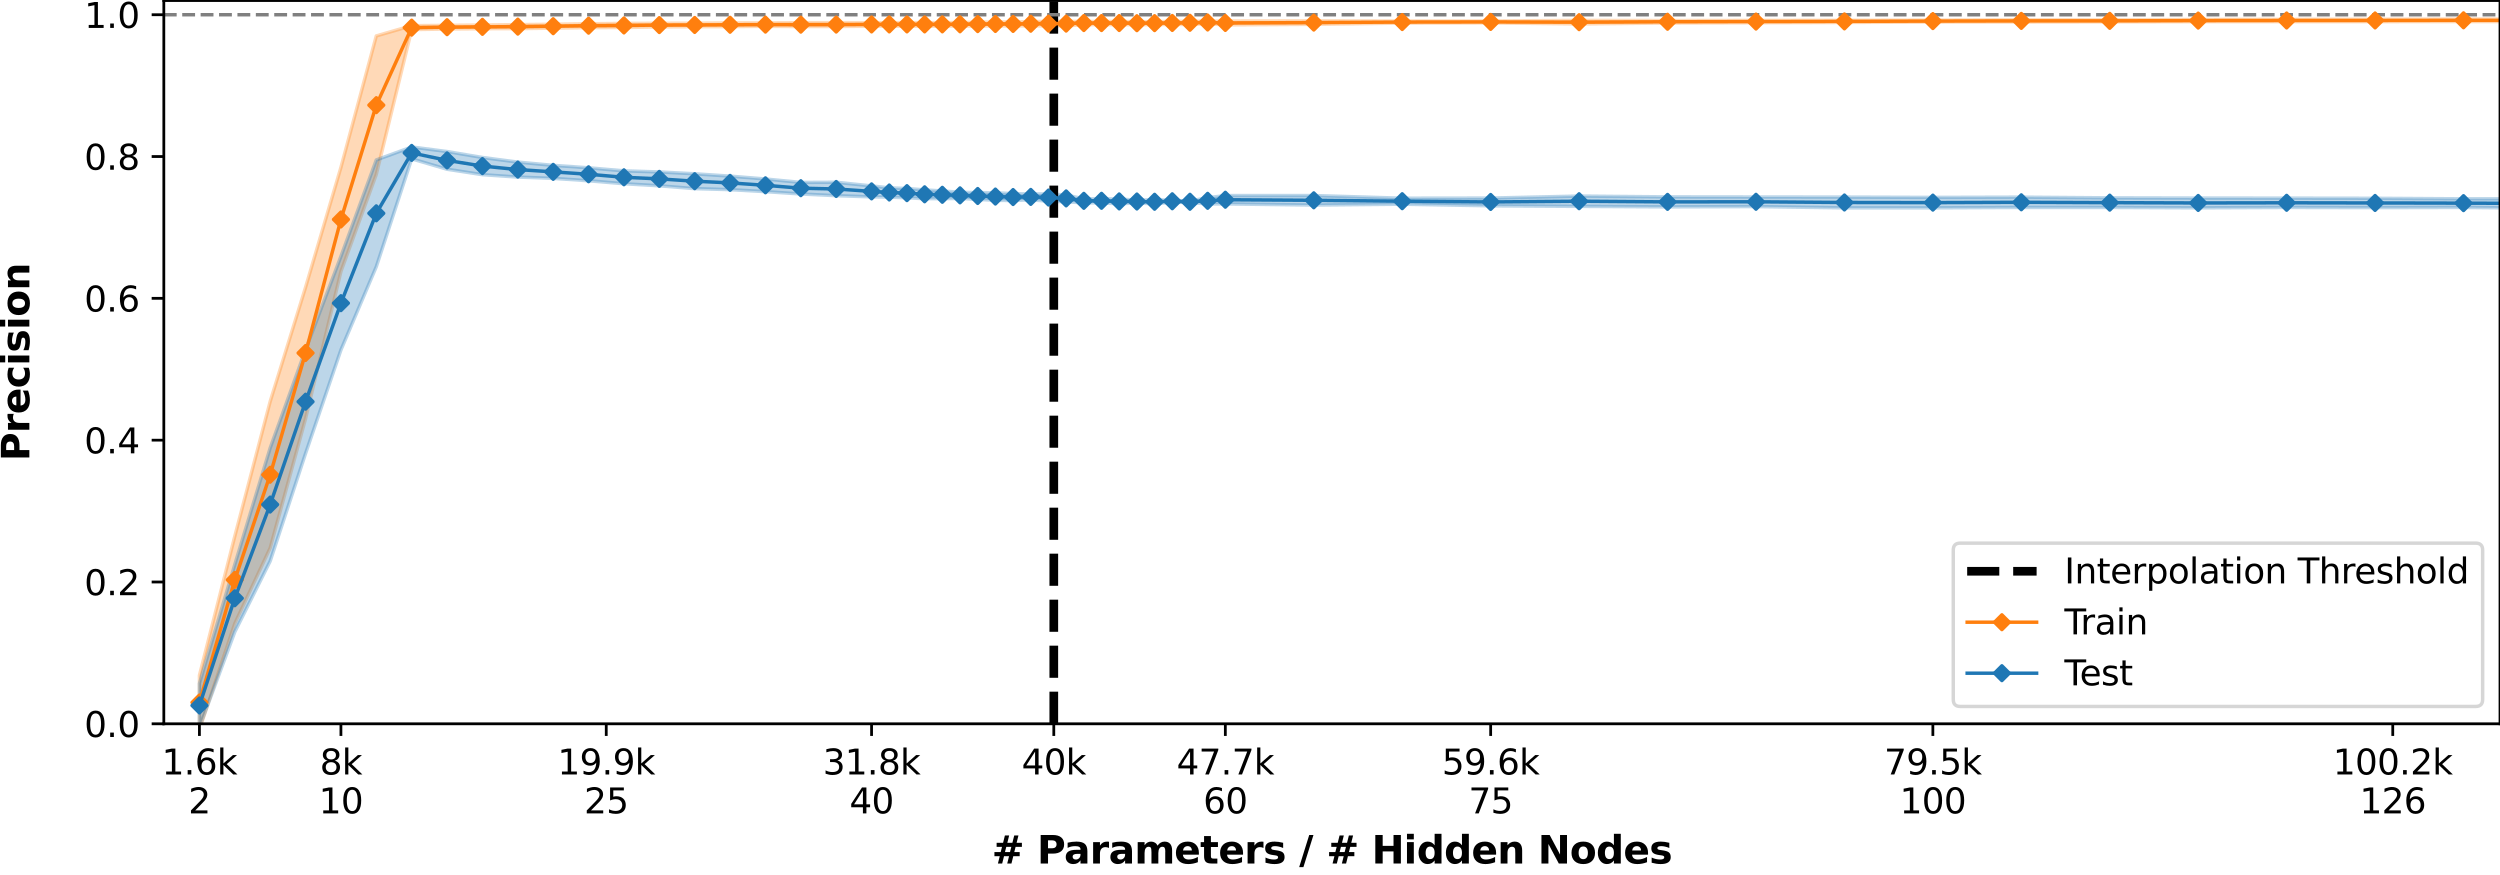 <?xml version="1.0" encoding="utf-8" standalone="no"?>
<!DOCTYPE svg PUBLIC "-//W3C//DTD SVG 1.1//EN"
  "http://www.w3.org/Graphics/SVG/1.1/DTD/svg11.dtd">
<svg xmlns:xlink="http://www.w3.org/1999/xlink" width="720pt" height="252pt" viewBox="0 0 720 252" xmlns="http://www.w3.org/2000/svg" version="1.1">
 <defs>
  <style type="text/css">*{stroke-linejoin: round; stroke-linecap: butt}</style>
 </defs>
 <g id="figure_1">
  <g id="patch_1">
   <path d="M 0 252 
L 720 252 
L 720 0 
L 0 0 
z
" style="fill: #ffffff"/>
  </g>
  <g id="axes_1">
   <g id="patch_2">
    <path d="M 47.18 208.456 
L 720 208.456 
L 720 0.155 
L 47.18 0.155 
z
" style="fill: #ffffff"/>
   </g>
   <g id="PolyCollection_1">
    <path d="M 57.432 194.526 
L 57.432 210.086 
L 67.621 179.573 
L 77.809 157.815 
L 87.998 120.57 
L 98.186 78.199 
L 108.375 50.222 
L 118.563 8.527 
L 128.751 8.356 
L 138.94 8.271 
L 149.128 8.249 
L 159.317 8.107 
L 169.505 7.952 
L 179.694 7.928 
L 189.882 7.747 
L 200.07 7.696 
L 210.259 7.668 
L 220.447 7.58 
L 230.636 7.657 
L 240.824 7.633 
L 251.012 7.558 
L 256.107 7.55 
L 261.201 7.539 
L 266.295 7.554 
L 271.389 7.525 
L 276.483 7.514 
L 281.578 7.499 
L 286.672 7.49 
L 291.766 7.467 
L 296.86 7.454 
L 301.955 7.454 
L 307.049 7.438 
L 312.143 7.101 
L 317.237 7.109 
L 322.331 7.114 
L 327.426 7.116 
L 332.52 7.09 
L 337.614 7.052 
L 342.708 7.04 
L 347.802 6.828 
L 352.897 7.171 
L 378.368 7.01 
L 403.839 6.649 
L 429.31 6.585 
L 454.781 6.902 
L 480.252 6.626 
L 505.723 6.547 
L 531.194 6.471 
L 556.665 6.347 
L 582.136 6.333 
L 607.607 6.293 
L 633.078 6.246 
L 658.549 6.237 
L 684.02 6.233 
L 709.491 6.223 
L 734.962 6.219 
L 760.433 6.213 
L 785.904 6.181 
L 811.375 6.155 
L 811.375 5.43 
L 811.375 5.43 
L 785.904 5.428 
L 760.433 5.424 
L 734.962 5.473 
L 709.491 5.477 
L 684.02 5.546 
L 658.549 5.562 
L 633.078 5.612 
L 607.607 5.717 
L 582.136 5.7 
L 556.665 5.793 
L 531.194 5.852 
L 505.723 5.876 
L 480.252 5.912 
L 454.781 5.87 
L 429.31 6.043 
L 403.839 6.054 
L 378.368 6.001 
L 352.897 6.047 
L 347.802 6.135 
L 342.708 6.082 
L 337.614 6.176 
L 332.52 6.232 
L 327.426 6.242 
L 322.331 6.155 
L 317.237 6.179 
L 312.143 6.178 
L 307.049 6.154 
L 301.955 6.152 
L 296.86 6.214 
L 291.766 6.319 
L 286.672 6.315 
L 281.578 6.39 
L 276.483 6.487 
L 271.389 6.51 
L 266.295 6.501 
L 261.201 6.513 
L 256.107 6.515 
L 251.012 6.525 
L 240.824 6.515 
L 230.636 6.539 
L 220.447 6.594 
L 210.259 6.591 
L 200.07 6.681 
L 189.882 6.696 
L 179.694 6.736 
L 169.505 6.84 
L 159.317 6.985 
L 149.128 7.087 
L 138.94 7.202 
L 128.751 7.299 
L 118.563 7.393 
L 108.375 10.342 
L 98.186 48.213 
L 87.998 82.762 
L 77.809 115.634 
L 67.621 154.437 
L 57.432 194.526 
z
" clip-path="url(#p10f7690352)" style="fill: #ff7f0e; fill-opacity: 0.3; stroke: #ff7f0e; stroke-opacity: 0.3"/>
   </g>
   <g id="PolyCollection_2">
    <path d="M 57.432 196.853 
L 57.432 209.5 
L 67.621 182.005 
L 77.809 161.608 
L 87.998 130.623 
L 98.186 100.789 
L 108.375 76.805 
L 118.563 45.744 
L 128.751 48.744 
L 138.94 50.306 
L 149.128 51 
L 159.317 51.371 
L 169.505 52.058 
L 179.694 52.915 
L 189.882 53.509 
L 200.07 54.325 
L 210.259 54.618 
L 220.447 55.191 
L 230.636 55.862 
L 240.824 56.358 
L 251.012 56.695 
L 256.107 56.777 
L 261.201 56.966 
L 266.295 57.221 
L 271.389 57.208 
L 276.483 57.151 
L 281.578 57.413 
L 286.672 57.695 
L 291.766 57.75 
L 296.86 57.546 
L 301.955 57.943 
L 307.049 58.118 
L 312.143 58.424 
L 317.237 58.421 
L 322.331 58.703 
L 327.426 58.422 
L 332.52 58.734 
L 337.614 58.229 
L 342.708 58.321 
L 347.802 58.732 
L 352.897 58.726 
L 378.368 59.062 
L 403.839 58.808 
L 429.31 59.279 
L 454.781 59.437 
L 480.252 59.58 
L 505.723 59.495 
L 531.194 59.869 
L 556.665 59.864 
L 582.136 59.744 
L 607.607 59.75 
L 633.078 59.858 
L 658.549 59.749 
L 684.02 59.801 
L 709.491 59.743 
L 734.962 60.001 
L 760.433 59.961 
L 785.904 60.082 
L 811.375 59.761 
L 811.375 57.19 
L 811.375 57.19 
L 785.904 57.288 
L 760.433 57.347 
L 734.962 57.222 
L 709.491 57.262 
L 684.02 57.098 
L 658.549 57.061 
L 633.078 57.04 
L 607.607 56.979 
L 582.136 56.774 
L 556.665 56.845 
L 531.194 56.759 
L 505.723 56.732 
L 480.252 56.699 
L 454.781 56.464 
L 429.31 57.043 
L 403.839 57.08 
L 378.368 56.312 
L 352.897 56.322 
L 347.802 56.941 
L 342.708 57.895 
L 337.614 57.7 
L 332.52 57.489 
L 327.426 57.649 
L 322.331 57.311 
L 317.237 57.239 
L 312.143 57.256 
L 307.049 56.162 
L 301.955 55.835 
L 296.86 55.872 
L 291.766 55.749 
L 286.672 55.52 
L 281.578 55.474 
L 276.483 55.369 
L 271.389 54.996 
L 266.295 54.691 
L 261.201 54.279 
L 256.107 54.103 
L 251.012 53.542 
L 240.824 52.492 
L 230.636 52.538 
L 220.447 51.546 
L 210.259 50.723 
L 200.07 50.045 
L 189.882 49.522 
L 179.694 49.203 
L 169.505 48.323 
L 159.317 47.622 
L 149.128 46.681 
L 138.94 45.355 
L 128.751 43.642 
L 118.563 42.33 
L 108.375 46.059 
L 98.186 73.829 
L 87.998 100.752 
L 77.809 129.019 
L 67.621 162.582 
L 57.432 196.853 
z
" clip-path="url(#p10f7690352)" style="fill: #1f77b4; fill-opacity: 0.3; stroke: #1f77b4; stroke-opacity: 0.3"/>
   </g>
   <g id="matplotlib.axis_1">
    <g id="xtick_1">
     <g id="line2d_1">
      <defs>
       <path id="m110c0c1c83" d="M 0 0 
L 0 3.5 
" style="stroke: #000000; stroke-width: 0.8"/>
      </defs>
      <g>
       <use xlink:href="#m110c0c1c83" x="57.432" y="208.456" style="stroke: #000000; stroke-width: 0.8"/>
      </g>
     </g>
     <g id="text_1">
      <!-- 1.6k -->
      <g transform="translate(46.586 223.054)scale(0.1 -0.1)">
       <defs>
        <path id="DejaVuSans-31" d="M 794 531 
L 1825 531 
L 1825 4091 
L 703 3866 
L 703 4441 
L 1819 4666 
L 2450 4666 
L 2450 531 
L 3481 531 
L 3481 0 
L 794 0 
L 794 531 
z
" transform="scale(0.016)"/>
        <path id="DejaVuSans-2e" d="M 684 794 
L 1344 794 
L 1344 0 
L 684 0 
L 684 794 
z
" transform="scale(0.016)"/>
        <path id="DejaVuSans-36" d="M 2113 2584 
Q 1688 2584 1439 2293 
Q 1191 2003 1191 1497 
Q 1191 994 1439 701 
Q 1688 409 2113 409 
Q 2538 409 2786 701 
Q 3034 994 3034 1497 
Q 3034 2003 2786 2293 
Q 2538 2584 2113 2584 
z
M 3366 4563 
L 3366 3988 
Q 3128 4100 2886 4159 
Q 2644 4219 2406 4219 
Q 1781 4219 1451 3797 
Q 1122 3375 1075 2522 
Q 1259 2794 1537 2939 
Q 1816 3084 2150 3084 
Q 2853 3084 3261 2657 
Q 3669 2231 3669 1497 
Q 3669 778 3244 343 
Q 2819 -91 2113 -91 
Q 1303 -91 875 529 
Q 447 1150 447 2328 
Q 447 3434 972 4092 
Q 1497 4750 2381 4750 
Q 2619 4750 2861 4703 
Q 3103 4656 3366 4563 
z
" transform="scale(0.016)"/>
        <path id="DejaVuSans-6b" d="M 581 4863 
L 1159 4863 
L 1159 1991 
L 2875 3500 
L 3609 3500 
L 1753 1863 
L 3688 0 
L 2938 0 
L 1159 1709 
L 1159 0 
L 581 0 
L 581 4863 
z
" transform="scale(0.016)"/>
       </defs>
       <use xlink:href="#DejaVuSans-31"/>
       <use xlink:href="#DejaVuSans-2e" x="63.623"/>
       <use xlink:href="#DejaVuSans-36" x="95.41"/>
       <use xlink:href="#DejaVuSans-6b" x="159.033"/>
      </g>
      <!-- 2 -->
      <g transform="translate(54.251 234.252)scale(0.1 -0.1)">
       <defs>
        <path id="DejaVuSans-32" d="M 1228 531 
L 3431 531 
L 3431 0 
L 469 0 
L 469 531 
Q 828 903 1448 1529 
Q 2069 2156 2228 2338 
Q 2531 2678 2651 2914 
Q 2772 3150 2772 3378 
Q 2772 3750 2511 3984 
Q 2250 4219 1831 4219 
Q 1534 4219 1204 4116 
Q 875 4013 500 3803 
L 500 4441 
Q 881 4594 1212 4672 
Q 1544 4750 1819 4750 
Q 2544 4750 2975 4387 
Q 3406 4025 3406 3419 
Q 3406 3131 3298 2873 
Q 3191 2616 2906 2266 
Q 2828 2175 2409 1742 
Q 1991 1309 1228 531 
z
" transform="scale(0.016)"/>
       </defs>
       <use xlink:href="#DejaVuSans-32"/>
      </g>
     </g>
    </g>
    <g id="xtick_2">
     <g id="line2d_2">
      <g>
       <use xlink:href="#m110c0c1c83" x="98.186" y="208.456" style="stroke: #000000; stroke-width: 0.8"/>
      </g>
     </g>
     <g id="text_2">
      <!-- 8k -->
      <g transform="translate(92.11 223.054)scale(0.1 -0.1)">
       <defs>
        <path id="DejaVuSans-38" d="M 2034 2216 
Q 1584 2216 1326 1975 
Q 1069 1734 1069 1313 
Q 1069 891 1326 650 
Q 1584 409 2034 409 
Q 2484 409 2743 651 
Q 3003 894 3003 1313 
Q 3003 1734 2745 1975 
Q 2488 2216 2034 2216 
z
M 1403 2484 
Q 997 2584 770 2862 
Q 544 3141 544 3541 
Q 544 4100 942 4425 
Q 1341 4750 2034 4750 
Q 2731 4750 3128 4425 
Q 3525 4100 3525 3541 
Q 3525 3141 3298 2862 
Q 3072 2584 2669 2484 
Q 3125 2378 3379 2068 
Q 3634 1759 3634 1313 
Q 3634 634 3220 271 
Q 2806 -91 2034 -91 
Q 1263 -91 848 271 
Q 434 634 434 1313 
Q 434 1759 690 2068 
Q 947 2378 1403 2484 
z
M 1172 3481 
Q 1172 3119 1398 2916 
Q 1625 2713 2034 2713 
Q 2441 2713 2670 2916 
Q 2900 3119 2900 3481 
Q 2900 3844 2670 4047 
Q 2441 4250 2034 4250 
Q 1625 4250 1398 4047 
Q 1172 3844 1172 3481 
z
" transform="scale(0.016)"/>
       </defs>
       <use xlink:href="#DejaVuSans-38"/>
       <use xlink:href="#DejaVuSans-6b" x="63.623"/>
      </g>
      <!-- 10 -->
      <g transform="translate(91.824 234.252)scale(0.1 -0.1)">
       <defs>
        <path id="DejaVuSans-30" d="M 2034 4250 
Q 1547 4250 1301 3770 
Q 1056 3291 1056 2328 
Q 1056 1369 1301 889 
Q 1547 409 2034 409 
Q 2525 409 2770 889 
Q 3016 1369 3016 2328 
Q 3016 3291 2770 3770 
Q 2525 4250 2034 4250 
z
M 2034 4750 
Q 2819 4750 3233 4129 
Q 3647 3509 3647 2328 
Q 3647 1150 3233 529 
Q 2819 -91 2034 -91 
Q 1250 -91 836 529 
Q 422 1150 422 2328 
Q 422 3509 836 4129 
Q 1250 4750 2034 4750 
z
" transform="scale(0.016)"/>
       </defs>
       <use xlink:href="#DejaVuSans-31"/>
       <use xlink:href="#DejaVuSans-30" x="63.623"/>
      </g>
     </g>
    </g>
    <g id="xtick_3">
     <g id="line2d_3">
      <g>
       <use xlink:href="#m110c0c1c83" x="174.599" y="208.456" style="stroke: #000000; stroke-width: 0.8"/>
      </g>
     </g>
     <g id="text_3">
      <!-- 19.9k -->
      <g transform="translate(160.571 223.054)scale(0.1 -0.1)">
       <defs>
        <path id="DejaVuSans-39" d="M 703 97 
L 703 672 
Q 941 559 1184 500 
Q 1428 441 1663 441 
Q 2288 441 2617 861 
Q 2947 1281 2994 2138 
Q 2813 1869 2534 1725 
Q 2256 1581 1919 1581 
Q 1219 1581 811 2004 
Q 403 2428 403 3163 
Q 403 3881 828 4315 
Q 1253 4750 1959 4750 
Q 2769 4750 3195 4129 
Q 3622 3509 3622 2328 
Q 3622 1225 3098 567 
Q 2575 -91 1691 -91 
Q 1453 -91 1209 -44 
Q 966 3 703 97 
z
M 1959 2075 
Q 2384 2075 2632 2365 
Q 2881 2656 2881 3163 
Q 2881 3666 2632 3958 
Q 2384 4250 1959 4250 
Q 1534 4250 1286 3958 
Q 1038 3666 1038 3163 
Q 1038 2656 1286 2365 
Q 1534 2075 1959 2075 
z
" transform="scale(0.016)"/>
       </defs>
       <use xlink:href="#DejaVuSans-31"/>
       <use xlink:href="#DejaVuSans-39" x="63.623"/>
       <use xlink:href="#DejaVuSans-2e" x="127.246"/>
       <use xlink:href="#DejaVuSans-39" x="159.033"/>
       <use xlink:href="#DejaVuSans-6b" x="222.656"/>
      </g>
      <!-- 25 -->
      <g transform="translate(168.237 234.252)scale(0.1 -0.1)">
       <defs>
        <path id="DejaVuSans-35" d="M 691 4666 
L 3169 4666 
L 3169 4134 
L 1269 4134 
L 1269 2991 
Q 1406 3038 1543 3061 
Q 1681 3084 1819 3084 
Q 2600 3084 3056 2656 
Q 3513 2228 3513 1497 
Q 3513 744 3044 326 
Q 2575 -91 1722 -91 
Q 1428 -91 1123 -41 
Q 819 9 494 109 
L 494 744 
Q 775 591 1075 516 
Q 1375 441 1709 441 
Q 2250 441 2565 725 
Q 2881 1009 2881 1497 
Q 2881 1984 2565 2268 
Q 2250 2553 1709 2553 
Q 1456 2553 1204 2497 
Q 953 2441 691 2322 
L 691 4666 
z
" transform="scale(0.016)"/>
       </defs>
       <use xlink:href="#DejaVuSans-32"/>
       <use xlink:href="#DejaVuSans-35" x="63.623"/>
      </g>
     </g>
    </g>
    <g id="xtick_4">
     <g id="line2d_4">
      <g>
       <use xlink:href="#m110c0c1c83" x="251.012" y="208.456" style="stroke: #000000; stroke-width: 0.8"/>
      </g>
     </g>
     <g id="text_4">
      <!-- 31.8k -->
      <g transform="translate(236.984 223.054)scale(0.1 -0.1)">
       <defs>
        <path id="DejaVuSans-33" d="M 2597 2516 
Q 3050 2419 3304 2112 
Q 3559 1806 3559 1356 
Q 3559 666 3084 287 
Q 2609 -91 1734 -91 
Q 1441 -91 1130 -33 
Q 819 25 488 141 
L 488 750 
Q 750 597 1062 519 
Q 1375 441 1716 441 
Q 2309 441 2620 675 
Q 2931 909 2931 1356 
Q 2931 1769 2642 2001 
Q 2353 2234 1838 2234 
L 1294 2234 
L 1294 2753 
L 1863 2753 
Q 2328 2753 2575 2939 
Q 2822 3125 2822 3475 
Q 2822 3834 2567 4026 
Q 2313 4219 1838 4219 
Q 1578 4219 1281 4162 
Q 984 4106 628 3988 
L 628 4550 
Q 988 4650 1302 4700 
Q 1616 4750 1894 4750 
Q 2613 4750 3031 4423 
Q 3450 4097 3450 3541 
Q 3450 3153 3228 2886 
Q 3006 2619 2597 2516 
z
" transform="scale(0.016)"/>
       </defs>
       <use xlink:href="#DejaVuSans-33"/>
       <use xlink:href="#DejaVuSans-31" x="63.623"/>
       <use xlink:href="#DejaVuSans-2e" x="127.246"/>
       <use xlink:href="#DejaVuSans-38" x="159.033"/>
       <use xlink:href="#DejaVuSans-6b" x="222.656"/>
      </g>
      <!-- 40 -->
      <g transform="translate(244.65 234.252)scale(0.1 -0.1)">
       <defs>
        <path id="DejaVuSans-34" d="M 2419 4116 
L 825 1625 
L 2419 1625 
L 2419 4116 
z
M 2253 4666 
L 3047 4666 
L 3047 1625 
L 3713 1625 
L 3713 1100 
L 3047 1100 
L 3047 0 
L 2419 0 
L 2419 1100 
L 313 1100 
L 313 1709 
L 2253 4666 
z
" transform="scale(0.016)"/>
       </defs>
       <use xlink:href="#DejaVuSans-34"/>
       <use xlink:href="#DejaVuSans-30" x="63.623"/>
      </g>
     </g>
    </g>
    <g id="xtick_5">
     <g id="line2d_5">
      <g>
       <use xlink:href="#m110c0c1c83" x="352.897" y="208.456" style="stroke: #000000; stroke-width: 0.8"/>
      </g>
     </g>
     <g id="text_5">
      <!-- 47.7k -->
      <g transform="translate(338.868 223.054)scale(0.1 -0.1)">
       <defs>
        <path id="DejaVuSans-37" d="M 525 4666 
L 3525 4666 
L 3525 4397 
L 1831 0 
L 1172 0 
L 2766 4134 
L 525 4134 
L 525 4666 
z
" transform="scale(0.016)"/>
       </defs>
       <use xlink:href="#DejaVuSans-34"/>
       <use xlink:href="#DejaVuSans-37" x="63.623"/>
       <use xlink:href="#DejaVuSans-2e" x="127.246"/>
       <use xlink:href="#DejaVuSans-37" x="159.033"/>
       <use xlink:href="#DejaVuSans-6b" x="222.656"/>
      </g>
      <!-- 60 -->
      <g transform="translate(346.534 234.252)scale(0.1 -0.1)">
       <use xlink:href="#DejaVuSans-36"/>
       <use xlink:href="#DejaVuSans-30" x="63.623"/>
      </g>
     </g>
    </g>
    <g id="xtick_6">
     <g id="line2d_6">
      <g>
       <use xlink:href="#m110c0c1c83" x="429.31" y="208.456" style="stroke: #000000; stroke-width: 0.8"/>
      </g>
     </g>
     <g id="text_6">
      <!-- 59.6k -->
      <g transform="translate(415.282 223.054)scale(0.1 -0.1)">
       <use xlink:href="#DejaVuSans-35"/>
       <use xlink:href="#DejaVuSans-39" x="63.623"/>
       <use xlink:href="#DejaVuSans-2e" x="127.246"/>
       <use xlink:href="#DejaVuSans-36" x="159.033"/>
       <use xlink:href="#DejaVuSans-6b" x="222.656"/>
      </g>
      <!-- 75 -->
      <g transform="translate(422.947 234.252)scale(0.1 -0.1)">
       <use xlink:href="#DejaVuSans-37"/>
       <use xlink:href="#DejaVuSans-35" x="63.623"/>
      </g>
     </g>
    </g>
    <g id="xtick_7">
     <g id="line2d_7">
      <g>
       <use xlink:href="#m110c0c1c83" x="556.665" y="208.456" style="stroke: #000000; stroke-width: 0.8"/>
      </g>
     </g>
     <g id="text_7">
      <!-- 79.5k -->
      <g transform="translate(542.637 223.054)scale(0.1 -0.1)">
       <use xlink:href="#DejaVuSans-37"/>
       <use xlink:href="#DejaVuSans-39" x="63.623"/>
       <use xlink:href="#DejaVuSans-2e" x="127.246"/>
       <use xlink:href="#DejaVuSans-35" x="159.033"/>
       <use xlink:href="#DejaVuSans-6b" x="222.656"/>
      </g>
      <!-- 100 -->
      <g transform="translate(547.121 234.252)scale(0.1 -0.1)">
       <use xlink:href="#DejaVuSans-31"/>
       <use xlink:href="#DejaVuSans-30" x="63.623"/>
       <use xlink:href="#DejaVuSans-30" x="127.246"/>
      </g>
     </g>
    </g>
    <g id="xtick_8">
     <g id="line2d_8">
      <g>
       <use xlink:href="#m110c0c1c83" x="689.114" y="208.456" style="stroke: #000000; stroke-width: 0.8"/>
      </g>
     </g>
     <g id="text_8">
      <!-- 100.2k -->
      <g transform="translate(671.905 223.054)scale(0.1 -0.1)">
       <use xlink:href="#DejaVuSans-31"/>
       <use xlink:href="#DejaVuSans-30" x="63.623"/>
       <use xlink:href="#DejaVuSans-30" x="127.246"/>
       <use xlink:href="#DejaVuSans-2e" x="190.869"/>
       <use xlink:href="#DejaVuSans-32" x="222.656"/>
       <use xlink:href="#DejaVuSans-6b" x="286.279"/>
      </g>
      <!-- 126 -->
      <g transform="translate(679.571 234.252)scale(0.1 -0.1)">
       <use xlink:href="#DejaVuSans-31"/>
       <use xlink:href="#DejaVuSans-32" x="63.623"/>
       <use xlink:href="#DejaVuSans-36" x="127.246"/>
      </g>
     </g>
    </g>
    <g id="xtick_9">
     <g id="line2d_9">
      <g>
       <use xlink:href="#m110c0c1c83" x="303.492" y="208.456" style="stroke: #000000; stroke-width: 0.8"/>
      </g>
     </g>
     <g id="text_9">
      <!-- 40k -->
      <g transform="translate(294.235 223.054)scale(0.1 -0.1)">
       <use xlink:href="#DejaVuSans-34"/>
       <use xlink:href="#DejaVuSans-30" x="63.623"/>
       <use xlink:href="#DejaVuSans-6b" x="127.246"/>
      </g>
     </g>
    </g>
    <g id="text_10">
     <!-- # Parameters / # Hidden Nodes -->
     <g transform="translate(285.631 248.69)scale(0.11 -0.11)">
      <defs>
       <path id="DejaVuSans-Bold-23" d="M 2847 4594 
L 2547 3391 
L 3372 3391 
L 3675 4594 
L 4366 4594 
L 4063 3391 
L 4928 3391 
L 4928 2725 
L 3897 2725 
L 3681 1869 
L 4569 1869 
L 4569 1197 
L 3519 1197 
L 3219 0 
L 2528 0 
L 2828 1197 
L 2003 1197 
L 1703 0 
L 1006 0 
L 1306 1197 
L 434 1197 
L 434 1869 
L 1459 1869 
L 1678 2725 
L 794 2725 
L 794 3391 
L 1850 3391 
L 2150 4594 
L 2847 4594 
z
M 3200 2725 
L 2375 2725 
L 2156 1869 
L 2981 1869 
L 3200 2725 
z
" transform="scale(0.016)"/>
       <path id="DejaVuSans-Bold-20" transform="scale(0.016)"/>
       <path id="DejaVuSans-Bold-50" d="M 588 4666 
L 2584 4666 
Q 3475 4666 3951 4270 
Q 4428 3875 4428 3144 
Q 4428 2409 3951 2014 
Q 3475 1619 2584 1619 
L 1791 1619 
L 1791 0 
L 588 0 
L 588 4666 
z
M 1791 3794 
L 1791 2491 
L 2456 2491 
Q 2806 2491 2997 2661 
Q 3188 2831 3188 3144 
Q 3188 3456 2997 3625 
Q 2806 3794 2456 3794 
L 1791 3794 
z
" transform="scale(0.016)"/>
       <path id="DejaVuSans-Bold-61" d="M 2106 1575 
Q 1756 1575 1579 1456 
Q 1403 1338 1403 1106 
Q 1403 894 1545 773 
Q 1688 653 1941 653 
Q 2256 653 2472 879 
Q 2688 1106 2688 1447 
L 2688 1575 
L 2106 1575 
z
M 3816 1997 
L 3816 0 
L 2688 0 
L 2688 519 
Q 2463 200 2181 54 
Q 1900 -91 1497 -91 
Q 953 -91 614 226 
Q 275 544 275 1050 
Q 275 1666 698 1953 
Q 1122 2241 2028 2241 
L 2688 2241 
L 2688 2328 
Q 2688 2594 2478 2717 
Q 2269 2841 1825 2841 
Q 1466 2841 1156 2769 
Q 847 2697 581 2553 
L 581 3406 
Q 941 3494 1303 3539 
Q 1666 3584 2028 3584 
Q 2975 3584 3395 3211 
Q 3816 2838 3816 1997 
z
" transform="scale(0.016)"/>
       <path id="DejaVuSans-Bold-72" d="M 3138 2547 
Q 2991 2616 2845 2648 
Q 2700 2681 2553 2681 
Q 2122 2681 1889 2404 
Q 1656 2128 1656 1613 
L 1656 0 
L 538 0 
L 538 3500 
L 1656 3500 
L 1656 2925 
Q 1872 3269 2151 3426 
Q 2431 3584 2822 3584 
Q 2878 3584 2943 3579 
Q 3009 3575 3134 3559 
L 3138 2547 
z
" transform="scale(0.016)"/>
       <path id="DejaVuSans-Bold-6d" d="M 3781 2919 
Q 3994 3244 4286 3414 
Q 4578 3584 4928 3584 
Q 5531 3584 5847 3212 
Q 6163 2841 6163 2131 
L 6163 0 
L 5038 0 
L 5038 1825 
Q 5041 1866 5042 1909 
Q 5044 1953 5044 2034 
Q 5044 2406 4934 2573 
Q 4825 2741 4581 2741 
Q 4263 2741 4089 2478 
Q 3916 2216 3909 1719 
L 3909 0 
L 2784 0 
L 2784 1825 
Q 2784 2406 2684 2573 
Q 2584 2741 2328 2741 
Q 2006 2741 1831 2477 
Q 1656 2213 1656 1722 
L 1656 0 
L 531 0 
L 531 3500 
L 1656 3500 
L 1656 2988 
Q 1863 3284 2130 3434 
Q 2397 3584 2719 3584 
Q 3081 3584 3359 3409 
Q 3638 3234 3781 2919 
z
" transform="scale(0.016)"/>
       <path id="DejaVuSans-Bold-65" d="M 4031 1759 
L 4031 1441 
L 1416 1441 
Q 1456 1047 1700 850 
Q 1944 653 2381 653 
Q 2734 653 3104 758 
Q 3475 863 3866 1075 
L 3866 213 
Q 3469 63 3072 -14 
Q 2675 -91 2278 -91 
Q 1328 -91 801 392 
Q 275 875 275 1747 
Q 275 2603 792 3093 
Q 1309 3584 2216 3584 
Q 3041 3584 3536 3087 
Q 4031 2591 4031 1759 
z
M 2881 2131 
Q 2881 2450 2695 2645 
Q 2509 2841 2209 2841 
Q 1884 2841 1681 2658 
Q 1478 2475 1428 2131 
L 2881 2131 
z
" transform="scale(0.016)"/>
       <path id="DejaVuSans-Bold-74" d="M 1759 4494 
L 1759 3500 
L 2913 3500 
L 2913 2700 
L 1759 2700 
L 1759 1216 
Q 1759 972 1856 886 
Q 1953 800 2241 800 
L 2816 800 
L 2816 0 
L 1856 0 
Q 1194 0 917 276 
Q 641 553 641 1216 
L 641 2700 
L 84 2700 
L 84 3500 
L 641 3500 
L 641 4494 
L 1759 4494 
z
" transform="scale(0.016)"/>
       <path id="DejaVuSans-Bold-73" d="M 3272 3391 
L 3272 2541 
Q 2913 2691 2578 2766 
Q 2244 2841 1947 2841 
Q 1628 2841 1473 2761 
Q 1319 2681 1319 2516 
Q 1319 2381 1436 2309 
Q 1553 2238 1856 2203 
L 2053 2175 
Q 2913 2066 3209 1816 
Q 3506 1566 3506 1031 
Q 3506 472 3093 190 
Q 2681 -91 1863 -91 
Q 1516 -91 1145 -36 
Q 775 19 384 128 
L 384 978 
Q 719 816 1070 734 
Q 1422 653 1784 653 
Q 2113 653 2278 743 
Q 2444 834 2444 1013 
Q 2444 1163 2330 1236 
Q 2216 1309 1875 1350 
L 1678 1375 
Q 931 1469 631 1722 
Q 331 1975 331 2491 
Q 331 3047 712 3315 
Q 1094 3584 1881 3584 
Q 2191 3584 2531 3537 
Q 2872 3491 3272 3391 
z
" transform="scale(0.016)"/>
       <path id="DejaVuSans-Bold-2f" d="M 1644 4666 
L 2338 4666 
L 691 -594 
L 0 -594 
L 1644 4666 
z
" transform="scale(0.016)"/>
       <path id="DejaVuSans-Bold-48" d="M 588 4666 
L 1791 4666 
L 1791 2888 
L 3566 2888 
L 3566 4666 
L 4769 4666 
L 4769 0 
L 3566 0 
L 3566 1978 
L 1791 1978 
L 1791 0 
L 588 0 
L 588 4666 
z
" transform="scale(0.016)"/>
       <path id="DejaVuSans-Bold-69" d="M 538 3500 
L 1656 3500 
L 1656 0 
L 538 0 
L 538 3500 
z
M 538 4863 
L 1656 4863 
L 1656 3950 
L 538 3950 
L 538 4863 
z
" transform="scale(0.016)"/>
       <path id="DejaVuSans-Bold-64" d="M 2919 2988 
L 2919 4863 
L 4044 4863 
L 4044 0 
L 2919 0 
L 2919 506 
Q 2688 197 2409 53 
Q 2131 -91 1766 -91 
Q 1119 -91 703 423 
Q 288 938 288 1747 
Q 288 2556 703 3070 
Q 1119 3584 1766 3584 
Q 2128 3584 2408 3439 
Q 2688 3294 2919 2988 
z
M 2181 722 
Q 2541 722 2730 984 
Q 2919 1247 2919 1747 
Q 2919 2247 2730 2509 
Q 2541 2772 2181 2772 
Q 1825 2772 1636 2509 
Q 1447 2247 1447 1747 
Q 1447 1247 1636 984 
Q 1825 722 2181 722 
z
" transform="scale(0.016)"/>
       <path id="DejaVuSans-Bold-6e" d="M 4056 2131 
L 4056 0 
L 2931 0 
L 2931 347 
L 2931 1631 
Q 2931 2084 2911 2256 
Q 2891 2428 2841 2509 
Q 2775 2619 2662 2680 
Q 2550 2741 2406 2741 
Q 2056 2741 1856 2470 
Q 1656 2200 1656 1722 
L 1656 0 
L 538 0 
L 538 3500 
L 1656 3500 
L 1656 2988 
Q 1909 3294 2193 3439 
Q 2478 3584 2822 3584 
Q 3428 3584 3742 3212 
Q 4056 2841 4056 2131 
z
" transform="scale(0.016)"/>
       <path id="DejaVuSans-Bold-4e" d="M 588 4666 
L 1931 4666 
L 3628 1466 
L 3628 4666 
L 4769 4666 
L 4769 0 
L 3425 0 
L 1728 3200 
L 1728 0 
L 588 0 
L 588 4666 
z
" transform="scale(0.016)"/>
       <path id="DejaVuSans-Bold-6f" d="M 2203 2784 
Q 1831 2784 1636 2517 
Q 1441 2250 1441 1747 
Q 1441 1244 1636 976 
Q 1831 709 2203 709 
Q 2569 709 2762 976 
Q 2956 1244 2956 1747 
Q 2956 2250 2762 2517 
Q 2569 2784 2203 2784 
z
M 2203 3584 
Q 3106 3584 3614 3096 
Q 4122 2609 4122 1747 
Q 4122 884 3614 396 
Q 3106 -91 2203 -91 
Q 1297 -91 786 396 
Q 275 884 275 1747 
Q 275 2609 786 3096 
Q 1297 3584 2203 3584 
z
" transform="scale(0.016)"/>
      </defs>
      <use xlink:href="#DejaVuSans-Bold-23"/>
      <use xlink:href="#DejaVuSans-Bold-20" x="83.789"/>
      <use xlink:href="#DejaVuSans-Bold-50" x="118.604"/>
      <use xlink:href="#DejaVuSans-Bold-61" x="189.27"/>
      <use xlink:href="#DejaVuSans-Bold-72" x="256.75"/>
      <use xlink:href="#DejaVuSans-Bold-61" x="306.066"/>
      <use xlink:href="#DejaVuSans-Bold-6d" x="373.547"/>
      <use xlink:href="#DejaVuSans-Bold-65" x="477.746"/>
      <use xlink:href="#DejaVuSans-Bold-74" x="545.568"/>
      <use xlink:href="#DejaVuSans-Bold-65" x="593.371"/>
      <use xlink:href="#DejaVuSans-Bold-72" x="661.193"/>
      <use xlink:href="#DejaVuSans-Bold-73" x="710.51"/>
      <use xlink:href="#DejaVuSans-Bold-20" x="770.031"/>
      <use xlink:href="#DejaVuSans-Bold-2f" x="804.846"/>
      <use xlink:href="#DejaVuSans-Bold-20" x="841.369"/>
      <use xlink:href="#DejaVuSans-Bold-23" x="876.184"/>
      <use xlink:href="#DejaVuSans-Bold-20" x="959.973"/>
      <use xlink:href="#DejaVuSans-Bold-48" x="994.787"/>
      <use xlink:href="#DejaVuSans-Bold-69" x="1078.479"/>
      <use xlink:href="#DejaVuSans-Bold-64" x="1112.756"/>
      <use xlink:href="#DejaVuSans-Bold-64" x="1184.338"/>
      <use xlink:href="#DejaVuSans-Bold-65" x="1255.92"/>
      <use xlink:href="#DejaVuSans-Bold-6e" x="1323.742"/>
      <use xlink:href="#DejaVuSans-Bold-20" x="1394.934"/>
      <use xlink:href="#DejaVuSans-Bold-4e" x="1429.748"/>
      <use xlink:href="#DejaVuSans-Bold-6f" x="1513.439"/>
      <use xlink:href="#DejaVuSans-Bold-64" x="1582.141"/>
      <use xlink:href="#DejaVuSans-Bold-65" x="1653.723"/>
      <use xlink:href="#DejaVuSans-Bold-73" x="1721.545"/>
     </g>
    </g>
   </g>
   <g id="matplotlib.axis_2">
    <g id="ytick_1">
     <g id="line2d_10">
      <defs>
       <path id="mf810d281fe" d="M 0 0 
L -3.5 0 
" style="stroke: #000000; stroke-width: 0.8"/>
      </defs>
      <g>
       <use xlink:href="#mf810d281fe" x="47.18" y="208.456" style="stroke: #000000; stroke-width: 0.8"/>
      </g>
     </g>
     <g id="text_11">
      <!--    0.0 -->
      <g transform="translate(14.742 212.255)scale(0.1 -0.1)">
       <defs>
        <path id="DejaVuSans-20" transform="scale(0.016)"/>
       </defs>
       <use xlink:href="#DejaVuSans-20"/>
       <use xlink:href="#DejaVuSans-20" x="31.787"/>
       <use xlink:href="#DejaVuSans-20" x="63.574"/>
       <use xlink:href="#DejaVuSans-30" x="95.361"/>
       <use xlink:href="#DejaVuSans-2e" x="158.984"/>
       <use xlink:href="#DejaVuSans-30" x="190.771"/>
      </g>
     </g>
    </g>
    <g id="ytick_2">
     <g id="line2d_11">
      <g>
       <use xlink:href="#mf810d281fe" x="47.18" y="167.613" style="stroke: #000000; stroke-width: 0.8"/>
      </g>
     </g>
     <g id="text_12">
      <!--    0.2 -->
      <g transform="translate(14.742 171.412)scale(0.1 -0.1)">
       <use xlink:href="#DejaVuSans-20"/>
       <use xlink:href="#DejaVuSans-20" x="31.787"/>
       <use xlink:href="#DejaVuSans-20" x="63.574"/>
       <use xlink:href="#DejaVuSans-30" x="95.361"/>
       <use xlink:href="#DejaVuSans-2e" x="158.984"/>
       <use xlink:href="#DejaVuSans-32" x="190.771"/>
      </g>
     </g>
    </g>
    <g id="ytick_3">
     <g id="line2d_12">
      <g>
       <use xlink:href="#mf810d281fe" x="47.18" y="126.769" style="stroke: #000000; stroke-width: 0.8"/>
      </g>
     </g>
     <g id="text_13">
      <!--    0.4 -->
      <g transform="translate(14.742 130.569)scale(0.1 -0.1)">
       <use xlink:href="#DejaVuSans-20"/>
       <use xlink:href="#DejaVuSans-20" x="31.787"/>
       <use xlink:href="#DejaVuSans-20" x="63.574"/>
       <use xlink:href="#DejaVuSans-30" x="95.361"/>
       <use xlink:href="#DejaVuSans-2e" x="158.984"/>
       <use xlink:href="#DejaVuSans-34" x="190.771"/>
      </g>
     </g>
    </g>
    <g id="ytick_4">
     <g id="line2d_13">
      <g>
       <use xlink:href="#mf810d281fe" x="47.18" y="85.926" style="stroke: #000000; stroke-width: 0.8"/>
      </g>
     </g>
     <g id="text_14">
      <!--    0.6 -->
      <g transform="translate(14.742 89.725)scale(0.1 -0.1)">
       <use xlink:href="#DejaVuSans-20"/>
       <use xlink:href="#DejaVuSans-20" x="31.787"/>
       <use xlink:href="#DejaVuSans-20" x="63.574"/>
       <use xlink:href="#DejaVuSans-30" x="95.361"/>
       <use xlink:href="#DejaVuSans-2e" x="158.984"/>
       <use xlink:href="#DejaVuSans-36" x="190.771"/>
      </g>
     </g>
    </g>
    <g id="ytick_5">
     <g id="line2d_14">
      <g>
       <use xlink:href="#mf810d281fe" x="47.18" y="45.083" style="stroke: #000000; stroke-width: 0.8"/>
      </g>
     </g>
     <g id="text_15">
      <!--    0.8 -->
      <g transform="translate(14.742 48.882)scale(0.1 -0.1)">
       <use xlink:href="#DejaVuSans-20"/>
       <use xlink:href="#DejaVuSans-20" x="31.787"/>
       <use xlink:href="#DejaVuSans-20" x="63.574"/>
       <use xlink:href="#DejaVuSans-30" x="95.361"/>
       <use xlink:href="#DejaVuSans-2e" x="158.984"/>
       <use xlink:href="#DejaVuSans-38" x="190.771"/>
      </g>
     </g>
    </g>
    <g id="ytick_6">
     <g id="line2d_15">
      <g>
       <use xlink:href="#mf810d281fe" x="47.18" y="4.24" style="stroke: #000000; stroke-width: 0.8"/>
      </g>
     </g>
     <g id="text_16">
      <!--    1.0 -->
      <g transform="translate(14.742 8.039)scale(0.1 -0.1)">
       <use xlink:href="#DejaVuSans-20"/>
       <use xlink:href="#DejaVuSans-20" x="31.787"/>
       <use xlink:href="#DejaVuSans-20" x="63.574"/>
       <use xlink:href="#DejaVuSans-31" x="95.361"/>
       <use xlink:href="#DejaVuSans-2e" x="158.984"/>
       <use xlink:href="#DejaVuSans-30" x="190.771"/>
      </g>
     </g>
    </g>
    <g id="text_17">
     <!-- Precision -->
     <g transform="translate(8.455 132.778)rotate(-90)scale(0.11 -0.11)">
      <defs>
       <path id="DejaVuSans-Bold-63" d="M 3366 3391 
L 3366 2478 
Q 3138 2634 2908 2709 
Q 2678 2784 2431 2784 
Q 1963 2784 1702 2511 
Q 1441 2238 1441 1747 
Q 1441 1256 1702 982 
Q 1963 709 2431 709 
Q 2694 709 2930 787 
Q 3166 866 3366 1019 
L 3366 103 
Q 3103 6 2833 -42 
Q 2563 -91 2291 -91 
Q 1344 -91 809 395 
Q 275 881 275 1747 
Q 275 2613 809 3098 
Q 1344 3584 2291 3584 
Q 2566 3584 2833 3536 
Q 3100 3488 3366 3391 
z
" transform="scale(0.016)"/>
      </defs>
      <use xlink:href="#DejaVuSans-Bold-50"/>
      <use xlink:href="#DejaVuSans-Bold-72" x="73.291"/>
      <use xlink:href="#DejaVuSans-Bold-65" x="122.607"/>
      <use xlink:href="#DejaVuSans-Bold-63" x="190.43"/>
      <use xlink:href="#DejaVuSans-Bold-69" x="249.707"/>
      <use xlink:href="#DejaVuSans-Bold-73" x="283.984"/>
      <use xlink:href="#DejaVuSans-Bold-69" x="343.506"/>
      <use xlink:href="#DejaVuSans-Bold-6f" x="377.783"/>
      <use xlink:href="#DejaVuSans-Bold-6e" x="446.484"/>
     </g>
    </g>
   </g>
   <g id="line2d_16">
    <path d="M 303.492 208.456 
L 303.492 0.155 
" clip-path="url(#p10f7690352)" style="fill: none; stroke-dasharray: 9.25,4; stroke-dashoffset: 0; stroke: #000000; stroke-width: 2.5"/>
   </g>
   <g id="line2d_17">
    <path d="M 47.18 4.24 
L 720 4.24 
" clip-path="url(#p10f7690352)" style="fill: none; stroke-dasharray: 3.7,1.6; stroke-dashoffset: 0; stroke: #808080"/>
   </g>
   <g id="line2d_18">
    <path d="M 57.432 202.306 
L 67.621 167.005 
L 77.809 136.725 
L 87.998 101.666 
L 98.186 63.206 
L 108.375 30.282 
L 118.563 7.96 
L 128.751 7.828 
L 138.94 7.737 
L 149.128 7.668 
L 159.317 7.546 
L 169.505 7.396 
L 179.694 7.332 
L 189.882 7.222 
L 200.07 7.189 
L 210.259 7.13 
L 220.447 7.087 
L 230.636 7.098 
L 240.824 7.074 
L 251.012 7.041 
L 256.107 7.032 
L 261.201 7.026 
L 266.295 7.027 
L 271.389 7.017 
L 276.483 7 
L 281.578 6.944 
L 286.672 6.902 
L 291.766 6.893 
L 296.86 6.834 
L 301.955 6.803 
L 307.049 6.796 
L 312.143 6.64 
L 317.237 6.644 
L 322.331 6.635 
L 327.426 6.679 
L 332.52 6.661 
L 337.614 6.614 
L 342.708 6.561 
L 347.802 6.481 
L 352.897 6.609 
L 378.368 6.505 
L 403.839 6.352 
L 429.31 6.314 
L 454.781 6.386 
L 480.252 6.269 
L 505.723 6.212 
L 531.194 6.162 
L 556.665 6.07 
L 582.136 6.017 
L 607.607 6.005 
L 633.078 5.929 
L 658.549 5.9 
L 684.02 5.89 
L 709.491 5.85 
L 721 5.848 
" clip-path="url(#p10f7690352)" style="fill: none; stroke: #ff7f0e; stroke-linecap: square"/>
    <defs>
     <path id="md11e95e394" d="M 0 2.121 
L 2.121 0 
L 0 -2.121 
L -2.121 0 
z
" style="stroke: #ff7f0e; stroke-linejoin: miter"/>
    </defs>
    <g clip-path="url(#p10f7690352)">
     <use xlink:href="#md11e95e394" x="57.432" y="202.306" style="fill: #ff7f0e; stroke: #ff7f0e; stroke-linejoin: miter"/>
     <use xlink:href="#md11e95e394" x="67.621" y="167.005" style="fill: #ff7f0e; stroke: #ff7f0e; stroke-linejoin: miter"/>
     <use xlink:href="#md11e95e394" x="77.809" y="136.725" style="fill: #ff7f0e; stroke: #ff7f0e; stroke-linejoin: miter"/>
     <use xlink:href="#md11e95e394" x="87.998" y="101.666" style="fill: #ff7f0e; stroke: #ff7f0e; stroke-linejoin: miter"/>
     <use xlink:href="#md11e95e394" x="98.186" y="63.206" style="fill: #ff7f0e; stroke: #ff7f0e; stroke-linejoin: miter"/>
     <use xlink:href="#md11e95e394" x="108.375" y="30.282" style="fill: #ff7f0e; stroke: #ff7f0e; stroke-linejoin: miter"/>
     <use xlink:href="#md11e95e394" x="118.563" y="7.96" style="fill: #ff7f0e; stroke: #ff7f0e; stroke-linejoin: miter"/>
     <use xlink:href="#md11e95e394" x="128.751" y="7.828" style="fill: #ff7f0e; stroke: #ff7f0e; stroke-linejoin: miter"/>
     <use xlink:href="#md11e95e394" x="138.94" y="7.737" style="fill: #ff7f0e; stroke: #ff7f0e; stroke-linejoin: miter"/>
     <use xlink:href="#md11e95e394" x="149.128" y="7.668" style="fill: #ff7f0e; stroke: #ff7f0e; stroke-linejoin: miter"/>
     <use xlink:href="#md11e95e394" x="159.317" y="7.546" style="fill: #ff7f0e; stroke: #ff7f0e; stroke-linejoin: miter"/>
     <use xlink:href="#md11e95e394" x="169.505" y="7.396" style="fill: #ff7f0e; stroke: #ff7f0e; stroke-linejoin: miter"/>
     <use xlink:href="#md11e95e394" x="179.694" y="7.332" style="fill: #ff7f0e; stroke: #ff7f0e; stroke-linejoin: miter"/>
     <use xlink:href="#md11e95e394" x="189.882" y="7.222" style="fill: #ff7f0e; stroke: #ff7f0e; stroke-linejoin: miter"/>
     <use xlink:href="#md11e95e394" x="200.07" y="7.189" style="fill: #ff7f0e; stroke: #ff7f0e; stroke-linejoin: miter"/>
     <use xlink:href="#md11e95e394" x="210.259" y="7.13" style="fill: #ff7f0e; stroke: #ff7f0e; stroke-linejoin: miter"/>
     <use xlink:href="#md11e95e394" x="220.447" y="7.087" style="fill: #ff7f0e; stroke: #ff7f0e; stroke-linejoin: miter"/>
     <use xlink:href="#md11e95e394" x="230.636" y="7.098" style="fill: #ff7f0e; stroke: #ff7f0e; stroke-linejoin: miter"/>
     <use xlink:href="#md11e95e394" x="240.824" y="7.074" style="fill: #ff7f0e; stroke: #ff7f0e; stroke-linejoin: miter"/>
     <use xlink:href="#md11e95e394" x="251.012" y="7.041" style="fill: #ff7f0e; stroke: #ff7f0e; stroke-linejoin: miter"/>
     <use xlink:href="#md11e95e394" x="256.107" y="7.032" style="fill: #ff7f0e; stroke: #ff7f0e; stroke-linejoin: miter"/>
     <use xlink:href="#md11e95e394" x="261.201" y="7.026" style="fill: #ff7f0e; stroke: #ff7f0e; stroke-linejoin: miter"/>
     <use xlink:href="#md11e95e394" x="266.295" y="7.027" style="fill: #ff7f0e; stroke: #ff7f0e; stroke-linejoin: miter"/>
     <use xlink:href="#md11e95e394" x="271.389" y="7.017" style="fill: #ff7f0e; stroke: #ff7f0e; stroke-linejoin: miter"/>
     <use xlink:href="#md11e95e394" x="276.483" y="7" style="fill: #ff7f0e; stroke: #ff7f0e; stroke-linejoin: miter"/>
     <use xlink:href="#md11e95e394" x="281.578" y="6.944" style="fill: #ff7f0e; stroke: #ff7f0e; stroke-linejoin: miter"/>
     <use xlink:href="#md11e95e394" x="286.672" y="6.902" style="fill: #ff7f0e; stroke: #ff7f0e; stroke-linejoin: miter"/>
     <use xlink:href="#md11e95e394" x="291.766" y="6.893" style="fill: #ff7f0e; stroke: #ff7f0e; stroke-linejoin: miter"/>
     <use xlink:href="#md11e95e394" x="296.86" y="6.834" style="fill: #ff7f0e; stroke: #ff7f0e; stroke-linejoin: miter"/>
     <use xlink:href="#md11e95e394" x="301.955" y="6.803" style="fill: #ff7f0e; stroke: #ff7f0e; stroke-linejoin: miter"/>
     <use xlink:href="#md11e95e394" x="307.049" y="6.796" style="fill: #ff7f0e; stroke: #ff7f0e; stroke-linejoin: miter"/>
     <use xlink:href="#md11e95e394" x="312.143" y="6.64" style="fill: #ff7f0e; stroke: #ff7f0e; stroke-linejoin: miter"/>
     <use xlink:href="#md11e95e394" x="317.237" y="6.644" style="fill: #ff7f0e; stroke: #ff7f0e; stroke-linejoin: miter"/>
     <use xlink:href="#md11e95e394" x="322.331" y="6.635" style="fill: #ff7f0e; stroke: #ff7f0e; stroke-linejoin: miter"/>
     <use xlink:href="#md11e95e394" x="327.426" y="6.679" style="fill: #ff7f0e; stroke: #ff7f0e; stroke-linejoin: miter"/>
     <use xlink:href="#md11e95e394" x="332.52" y="6.661" style="fill: #ff7f0e; stroke: #ff7f0e; stroke-linejoin: miter"/>
     <use xlink:href="#md11e95e394" x="337.614" y="6.614" style="fill: #ff7f0e; stroke: #ff7f0e; stroke-linejoin: miter"/>
     <use xlink:href="#md11e95e394" x="342.708" y="6.561" style="fill: #ff7f0e; stroke: #ff7f0e; stroke-linejoin: miter"/>
     <use xlink:href="#md11e95e394" x="347.802" y="6.481" style="fill: #ff7f0e; stroke: #ff7f0e; stroke-linejoin: miter"/>
     <use xlink:href="#md11e95e394" x="352.897" y="6.609" style="fill: #ff7f0e; stroke: #ff7f0e; stroke-linejoin: miter"/>
     <use xlink:href="#md11e95e394" x="378.368" y="6.505" style="fill: #ff7f0e; stroke: #ff7f0e; stroke-linejoin: miter"/>
     <use xlink:href="#md11e95e394" x="403.839" y="6.352" style="fill: #ff7f0e; stroke: #ff7f0e; stroke-linejoin: miter"/>
     <use xlink:href="#md11e95e394" x="429.31" y="6.314" style="fill: #ff7f0e; stroke: #ff7f0e; stroke-linejoin: miter"/>
     <use xlink:href="#md11e95e394" x="454.781" y="6.386" style="fill: #ff7f0e; stroke: #ff7f0e; stroke-linejoin: miter"/>
     <use xlink:href="#md11e95e394" x="480.252" y="6.269" style="fill: #ff7f0e; stroke: #ff7f0e; stroke-linejoin: miter"/>
     <use xlink:href="#md11e95e394" x="505.723" y="6.212" style="fill: #ff7f0e; stroke: #ff7f0e; stroke-linejoin: miter"/>
     <use xlink:href="#md11e95e394" x="531.194" y="6.162" style="fill: #ff7f0e; stroke: #ff7f0e; stroke-linejoin: miter"/>
     <use xlink:href="#md11e95e394" x="556.665" y="6.07" style="fill: #ff7f0e; stroke: #ff7f0e; stroke-linejoin: miter"/>
     <use xlink:href="#md11e95e394" x="582.136" y="6.017" style="fill: #ff7f0e; stroke: #ff7f0e; stroke-linejoin: miter"/>
     <use xlink:href="#md11e95e394" x="607.607" y="6.005" style="fill: #ff7f0e; stroke: #ff7f0e; stroke-linejoin: miter"/>
     <use xlink:href="#md11e95e394" x="633.078" y="5.929" style="fill: #ff7f0e; stroke: #ff7f0e; stroke-linejoin: miter"/>
     <use xlink:href="#md11e95e394" x="658.549" y="5.9" style="fill: #ff7f0e; stroke: #ff7f0e; stroke-linejoin: miter"/>
     <use xlink:href="#md11e95e394" x="684.02" y="5.89" style="fill: #ff7f0e; stroke: #ff7f0e; stroke-linejoin: miter"/>
     <use xlink:href="#md11e95e394" x="709.491" y="5.85" style="fill: #ff7f0e; stroke: #ff7f0e; stroke-linejoin: miter"/>
     <use xlink:href="#md11e95e394" x="734.962" y="5.846" style="fill: #ff7f0e; stroke: #ff7f0e; stroke-linejoin: miter"/>
     <use xlink:href="#md11e95e394" x="760.433" y="5.818" style="fill: #ff7f0e; stroke: #ff7f0e; stroke-linejoin: miter"/>
     <use xlink:href="#md11e95e394" x="785.904" y="5.805" style="fill: #ff7f0e; stroke: #ff7f0e; stroke-linejoin: miter"/>
     <use xlink:href="#md11e95e394" x="811.375" y="5.792" style="fill: #ff7f0e; stroke: #ff7f0e; stroke-linejoin: miter"/>
    </g>
   </g>
   <g id="line2d_19">
    <path d="M 57.432 203.176 
L 67.621 172.293 
L 77.809 145.314 
L 87.998 115.687 
L 98.186 87.309 
L 108.375 61.432 
L 118.563 44.037 
L 128.751 46.193 
L 138.94 47.83 
L 149.128 48.84 
L 159.317 49.496 
L 169.505 50.191 
L 179.694 51.059 
L 189.882 51.516 
L 200.07 52.185 
L 210.259 52.67 
L 220.447 53.369 
L 230.636 54.2 
L 240.824 54.425 
L 251.012 55.118 
L 256.107 55.44 
L 261.201 55.623 
L 266.295 55.956 
L 271.389 56.102 
L 276.483 56.26 
L 281.578 56.443 
L 286.672 56.608 
L 291.766 56.749 
L 296.86 56.709 
L 301.955 56.889 
L 307.049 57.14 
L 312.143 57.84 
L 317.237 57.83 
L 322.331 58.007 
L 327.426 58.036 
L 332.52 58.111 
L 337.614 57.965 
L 342.708 58.108 
L 347.802 57.837 
L 352.897 57.524 
L 378.368 57.687 
L 403.839 57.944 
L 429.31 58.161 
L 454.781 57.95 
L 480.252 58.14 
L 505.723 58.114 
L 531.194 58.314 
L 556.665 58.354 
L 582.136 58.259 
L 607.607 58.364 
L 633.078 58.449 
L 658.549 58.405 
L 684.02 58.449 
L 709.491 58.503 
L 721 58.552 
" clip-path="url(#p10f7690352)" style="fill: none; stroke: #1f77b4; stroke-linecap: square"/>
    <defs>
     <path id="m6b47dfefb3" d="M 0 2.121 
L 2.121 0 
L 0 -2.121 
L -2.121 0 
z
" style="stroke: #1f77b4; stroke-linejoin: miter"/>
    </defs>
    <g clip-path="url(#p10f7690352)">
     <use xlink:href="#m6b47dfefb3" x="57.432" y="203.176" style="fill: #1f77b4; stroke: #1f77b4; stroke-linejoin: miter"/>
     <use xlink:href="#m6b47dfefb3" x="67.621" y="172.293" style="fill: #1f77b4; stroke: #1f77b4; stroke-linejoin: miter"/>
     <use xlink:href="#m6b47dfefb3" x="77.809" y="145.314" style="fill: #1f77b4; stroke: #1f77b4; stroke-linejoin: miter"/>
     <use xlink:href="#m6b47dfefb3" x="87.998" y="115.687" style="fill: #1f77b4; stroke: #1f77b4; stroke-linejoin: miter"/>
     <use xlink:href="#m6b47dfefb3" x="98.186" y="87.309" style="fill: #1f77b4; stroke: #1f77b4; stroke-linejoin: miter"/>
     <use xlink:href="#m6b47dfefb3" x="108.375" y="61.432" style="fill: #1f77b4; stroke: #1f77b4; stroke-linejoin: miter"/>
     <use xlink:href="#m6b47dfefb3" x="118.563" y="44.037" style="fill: #1f77b4; stroke: #1f77b4; stroke-linejoin: miter"/>
     <use xlink:href="#m6b47dfefb3" x="128.751" y="46.193" style="fill: #1f77b4; stroke: #1f77b4; stroke-linejoin: miter"/>
     <use xlink:href="#m6b47dfefb3" x="138.94" y="47.83" style="fill: #1f77b4; stroke: #1f77b4; stroke-linejoin: miter"/>
     <use xlink:href="#m6b47dfefb3" x="149.128" y="48.84" style="fill: #1f77b4; stroke: #1f77b4; stroke-linejoin: miter"/>
     <use xlink:href="#m6b47dfefb3" x="159.317" y="49.496" style="fill: #1f77b4; stroke: #1f77b4; stroke-linejoin: miter"/>
     <use xlink:href="#m6b47dfefb3" x="169.505" y="50.191" style="fill: #1f77b4; stroke: #1f77b4; stroke-linejoin: miter"/>
     <use xlink:href="#m6b47dfefb3" x="179.694" y="51.059" style="fill: #1f77b4; stroke: #1f77b4; stroke-linejoin: miter"/>
     <use xlink:href="#m6b47dfefb3" x="189.882" y="51.516" style="fill: #1f77b4; stroke: #1f77b4; stroke-linejoin: miter"/>
     <use xlink:href="#m6b47dfefb3" x="200.07" y="52.185" style="fill: #1f77b4; stroke: #1f77b4; stroke-linejoin: miter"/>
     <use xlink:href="#m6b47dfefb3" x="210.259" y="52.67" style="fill: #1f77b4; stroke: #1f77b4; stroke-linejoin: miter"/>
     <use xlink:href="#m6b47dfefb3" x="220.447" y="53.369" style="fill: #1f77b4; stroke: #1f77b4; stroke-linejoin: miter"/>
     <use xlink:href="#m6b47dfefb3" x="230.636" y="54.2" style="fill: #1f77b4; stroke: #1f77b4; stroke-linejoin: miter"/>
     <use xlink:href="#m6b47dfefb3" x="240.824" y="54.425" style="fill: #1f77b4; stroke: #1f77b4; stroke-linejoin: miter"/>
     <use xlink:href="#m6b47dfefb3" x="251.012" y="55.118" style="fill: #1f77b4; stroke: #1f77b4; stroke-linejoin: miter"/>
     <use xlink:href="#m6b47dfefb3" x="256.107" y="55.44" style="fill: #1f77b4; stroke: #1f77b4; stroke-linejoin: miter"/>
     <use xlink:href="#m6b47dfefb3" x="261.201" y="55.623" style="fill: #1f77b4; stroke: #1f77b4; stroke-linejoin: miter"/>
     <use xlink:href="#m6b47dfefb3" x="266.295" y="55.956" style="fill: #1f77b4; stroke: #1f77b4; stroke-linejoin: miter"/>
     <use xlink:href="#m6b47dfefb3" x="271.389" y="56.102" style="fill: #1f77b4; stroke: #1f77b4; stroke-linejoin: miter"/>
     <use xlink:href="#m6b47dfefb3" x="276.483" y="56.26" style="fill: #1f77b4; stroke: #1f77b4; stroke-linejoin: miter"/>
     <use xlink:href="#m6b47dfefb3" x="281.578" y="56.443" style="fill: #1f77b4; stroke: #1f77b4; stroke-linejoin: miter"/>
     <use xlink:href="#m6b47dfefb3" x="286.672" y="56.608" style="fill: #1f77b4; stroke: #1f77b4; stroke-linejoin: miter"/>
     <use xlink:href="#m6b47dfefb3" x="291.766" y="56.749" style="fill: #1f77b4; stroke: #1f77b4; stroke-linejoin: miter"/>
     <use xlink:href="#m6b47dfefb3" x="296.86" y="56.709" style="fill: #1f77b4; stroke: #1f77b4; stroke-linejoin: miter"/>
     <use xlink:href="#m6b47dfefb3" x="301.955" y="56.889" style="fill: #1f77b4; stroke: #1f77b4; stroke-linejoin: miter"/>
     <use xlink:href="#m6b47dfefb3" x="307.049" y="57.14" style="fill: #1f77b4; stroke: #1f77b4; stroke-linejoin: miter"/>
     <use xlink:href="#m6b47dfefb3" x="312.143" y="57.84" style="fill: #1f77b4; stroke: #1f77b4; stroke-linejoin: miter"/>
     <use xlink:href="#m6b47dfefb3" x="317.237" y="57.83" style="fill: #1f77b4; stroke: #1f77b4; stroke-linejoin: miter"/>
     <use xlink:href="#m6b47dfefb3" x="322.331" y="58.007" style="fill: #1f77b4; stroke: #1f77b4; stroke-linejoin: miter"/>
     <use xlink:href="#m6b47dfefb3" x="327.426" y="58.036" style="fill: #1f77b4; stroke: #1f77b4; stroke-linejoin: miter"/>
     <use xlink:href="#m6b47dfefb3" x="332.52" y="58.111" style="fill: #1f77b4; stroke: #1f77b4; stroke-linejoin: miter"/>
     <use xlink:href="#m6b47dfefb3" x="337.614" y="57.965" style="fill: #1f77b4; stroke: #1f77b4; stroke-linejoin: miter"/>
     <use xlink:href="#m6b47dfefb3" x="342.708" y="58.108" style="fill: #1f77b4; stroke: #1f77b4; stroke-linejoin: miter"/>
     <use xlink:href="#m6b47dfefb3" x="347.802" y="57.837" style="fill: #1f77b4; stroke: #1f77b4; stroke-linejoin: miter"/>
     <use xlink:href="#m6b47dfefb3" x="352.897" y="57.524" style="fill: #1f77b4; stroke: #1f77b4; stroke-linejoin: miter"/>
     <use xlink:href="#m6b47dfefb3" x="378.368" y="57.687" style="fill: #1f77b4; stroke: #1f77b4; stroke-linejoin: miter"/>
     <use xlink:href="#m6b47dfefb3" x="403.839" y="57.944" style="fill: #1f77b4; stroke: #1f77b4; stroke-linejoin: miter"/>
     <use xlink:href="#m6b47dfefb3" x="429.31" y="58.161" style="fill: #1f77b4; stroke: #1f77b4; stroke-linejoin: miter"/>
     <use xlink:href="#m6b47dfefb3" x="454.781" y="57.95" style="fill: #1f77b4; stroke: #1f77b4; stroke-linejoin: miter"/>
     <use xlink:href="#m6b47dfefb3" x="480.252" y="58.14" style="fill: #1f77b4; stroke: #1f77b4; stroke-linejoin: miter"/>
     <use xlink:href="#m6b47dfefb3" x="505.723" y="58.114" style="fill: #1f77b4; stroke: #1f77b4; stroke-linejoin: miter"/>
     <use xlink:href="#m6b47dfefb3" x="531.194" y="58.314" style="fill: #1f77b4; stroke: #1f77b4; stroke-linejoin: miter"/>
     <use xlink:href="#m6b47dfefb3" x="556.665" y="58.354" style="fill: #1f77b4; stroke: #1f77b4; stroke-linejoin: miter"/>
     <use xlink:href="#m6b47dfefb3" x="582.136" y="58.259" style="fill: #1f77b4; stroke: #1f77b4; stroke-linejoin: miter"/>
     <use xlink:href="#m6b47dfefb3" x="607.607" y="58.364" style="fill: #1f77b4; stroke: #1f77b4; stroke-linejoin: miter"/>
     <use xlink:href="#m6b47dfefb3" x="633.078" y="58.449" style="fill: #1f77b4; stroke: #1f77b4; stroke-linejoin: miter"/>
     <use xlink:href="#m6b47dfefb3" x="658.549" y="58.405" style="fill: #1f77b4; stroke: #1f77b4; stroke-linejoin: miter"/>
     <use xlink:href="#m6b47dfefb3" x="684.02" y="58.449" style="fill: #1f77b4; stroke: #1f77b4; stroke-linejoin: miter"/>
     <use xlink:href="#m6b47dfefb3" x="709.491" y="58.503" style="fill: #1f77b4; stroke: #1f77b4; stroke-linejoin: miter"/>
     <use xlink:href="#m6b47dfefb3" x="734.962" y="58.612" style="fill: #1f77b4; stroke: #1f77b4; stroke-linejoin: miter"/>
     <use xlink:href="#m6b47dfefb3" x="760.433" y="58.654" style="fill: #1f77b4; stroke: #1f77b4; stroke-linejoin: miter"/>
     <use xlink:href="#m6b47dfefb3" x="785.904" y="58.685" style="fill: #1f77b4; stroke: #1f77b4; stroke-linejoin: miter"/>
     <use xlink:href="#m6b47dfefb3" x="811.375" y="58.475" style="fill: #1f77b4; stroke: #1f77b4; stroke-linejoin: miter"/>
    </g>
   </g>
   <g id="patch_3">
    <path d="M 47.18 208.456 
L 47.18 0.155 
" style="fill: none; stroke: #000000; stroke-width: 0.8; stroke-linejoin: miter; stroke-linecap: square"/>
   </g>
   <g id="patch_4">
    <path d="M 720 208.456 
L 720 0.155 
" style="fill: none; stroke: #000000; stroke-width: 0.8; stroke-linejoin: miter; stroke-linecap: square"/>
   </g>
   <g id="patch_5">
    <path d="M 47.18 208.456 
L 720 208.456 
" style="fill: none; stroke: #000000; stroke-width: 0.8; stroke-linejoin: miter; stroke-linecap: square"/>
   </g>
   <g id="patch_6">
    <path d="M 47.18 0.155 
L 720 0.155 
" style="fill: none; stroke: #000000; stroke-width: 0.8; stroke-linejoin: miter; stroke-linecap: square"/>
   </g>
   <g id="legend_1">
    <g id="patch_7">
     <path d="M 564.545 203.456 
L 713 203.456 
Q 715 203.456 715 201.456 
L 715 158.422 
Q 715 156.422 713 156.422 
L 564.545 156.422 
Q 562.545 156.422 562.545 158.422 
L 562.545 201.456 
Q 562.545 203.456 564.545 203.456 
z
" style="fill: #ffffff; opacity: 0.8; stroke: #cccccc; stroke-linejoin: miter"/>
    </g>
    <g id="line2d_20">
     <path d="M 566.545 164.52 
L 576.545 164.52 
L 586.545 164.52 
" style="fill: none; stroke-dasharray: 9.25,4; stroke-dashoffset: 0; stroke: #000000; stroke-width: 2.5"/>
    </g>
    <g id="text_18">
     <!-- Interpolation Threshold -->
     <g transform="translate(594.545 168.02)scale(0.1 -0.1)">
      <defs>
       <path id="DejaVuSans-49" d="M 628 4666 
L 1259 4666 
L 1259 0 
L 628 0 
L 628 4666 
z
" transform="scale(0.016)"/>
       <path id="DejaVuSans-6e" d="M 3513 2113 
L 3513 0 
L 2938 0 
L 2938 2094 
Q 2938 2591 2744 2837 
Q 2550 3084 2163 3084 
Q 1697 3084 1428 2787 
Q 1159 2491 1159 1978 
L 1159 0 
L 581 0 
L 581 3500 
L 1159 3500 
L 1159 2956 
Q 1366 3272 1645 3428 
Q 1925 3584 2291 3584 
Q 2894 3584 3203 3211 
Q 3513 2838 3513 2113 
z
" transform="scale(0.016)"/>
       <path id="DejaVuSans-74" d="M 1172 4494 
L 1172 3500 
L 2356 3500 
L 2356 3053 
L 1172 3053 
L 1172 1153 
Q 1172 725 1289 603 
Q 1406 481 1766 481 
L 2356 481 
L 2356 0 
L 1766 0 
Q 1100 0 847 248 
Q 594 497 594 1153 
L 594 3053 
L 172 3053 
L 172 3500 
L 594 3500 
L 594 4494 
L 1172 4494 
z
" transform="scale(0.016)"/>
       <path id="DejaVuSans-65" d="M 3597 1894 
L 3597 1613 
L 953 1613 
Q 991 1019 1311 708 
Q 1631 397 2203 397 
Q 2534 397 2845 478 
Q 3156 559 3463 722 
L 3463 178 
Q 3153 47 2828 -22 
Q 2503 -91 2169 -91 
Q 1331 -91 842 396 
Q 353 884 353 1716 
Q 353 2575 817 3079 
Q 1281 3584 2069 3584 
Q 2775 3584 3186 3129 
Q 3597 2675 3597 1894 
z
M 3022 2063 
Q 3016 2534 2758 2815 
Q 2500 3097 2075 3097 
Q 1594 3097 1305 2825 
Q 1016 2553 972 2059 
L 3022 2063 
z
" transform="scale(0.016)"/>
       <path id="DejaVuSans-72" d="M 2631 2963 
Q 2534 3019 2420 3045 
Q 2306 3072 2169 3072 
Q 1681 3072 1420 2755 
Q 1159 2438 1159 1844 
L 1159 0 
L 581 0 
L 581 3500 
L 1159 3500 
L 1159 2956 
Q 1341 3275 1631 3429 
Q 1922 3584 2338 3584 
Q 2397 3584 2469 3576 
Q 2541 3569 2628 3553 
L 2631 2963 
z
" transform="scale(0.016)"/>
       <path id="DejaVuSans-70" d="M 1159 525 
L 1159 -1331 
L 581 -1331 
L 581 3500 
L 1159 3500 
L 1159 2969 
Q 1341 3281 1617 3432 
Q 1894 3584 2278 3584 
Q 2916 3584 3314 3078 
Q 3713 2572 3713 1747 
Q 3713 922 3314 415 
Q 2916 -91 2278 -91 
Q 1894 -91 1617 61 
Q 1341 213 1159 525 
z
M 3116 1747 
Q 3116 2381 2855 2742 
Q 2594 3103 2138 3103 
Q 1681 3103 1420 2742 
Q 1159 2381 1159 1747 
Q 1159 1113 1420 752 
Q 1681 391 2138 391 
Q 2594 391 2855 752 
Q 3116 1113 3116 1747 
z
" transform="scale(0.016)"/>
       <path id="DejaVuSans-6f" d="M 1959 3097 
Q 1497 3097 1228 2736 
Q 959 2375 959 1747 
Q 959 1119 1226 758 
Q 1494 397 1959 397 
Q 2419 397 2687 759 
Q 2956 1122 2956 1747 
Q 2956 2369 2687 2733 
Q 2419 3097 1959 3097 
z
M 1959 3584 
Q 2709 3584 3137 3096 
Q 3566 2609 3566 1747 
Q 3566 888 3137 398 
Q 2709 -91 1959 -91 
Q 1206 -91 779 398 
Q 353 888 353 1747 
Q 353 2609 779 3096 
Q 1206 3584 1959 3584 
z
" transform="scale(0.016)"/>
       <path id="DejaVuSans-6c" d="M 603 4863 
L 1178 4863 
L 1178 0 
L 603 0 
L 603 4863 
z
" transform="scale(0.016)"/>
       <path id="DejaVuSans-61" d="M 2194 1759 
Q 1497 1759 1228 1600 
Q 959 1441 959 1056 
Q 959 750 1161 570 
Q 1363 391 1709 391 
Q 2188 391 2477 730 
Q 2766 1069 2766 1631 
L 2766 1759 
L 2194 1759 
z
M 3341 1997 
L 3341 0 
L 2766 0 
L 2766 531 
Q 2569 213 2275 61 
Q 1981 -91 1556 -91 
Q 1019 -91 701 211 
Q 384 513 384 1019 
Q 384 1609 779 1909 
Q 1175 2209 1959 2209 
L 2766 2209 
L 2766 2266 
Q 2766 2663 2505 2880 
Q 2244 3097 1772 3097 
Q 1472 3097 1187 3025 
Q 903 2953 641 2809 
L 641 3341 
Q 956 3463 1253 3523 
Q 1550 3584 1831 3584 
Q 2591 3584 2966 3190 
Q 3341 2797 3341 1997 
z
" transform="scale(0.016)"/>
       <path id="DejaVuSans-69" d="M 603 3500 
L 1178 3500 
L 1178 0 
L 603 0 
L 603 3500 
z
M 603 4863 
L 1178 4863 
L 1178 4134 
L 603 4134 
L 603 4863 
z
" transform="scale(0.016)"/>
       <path id="DejaVuSans-54" d="M -19 4666 
L 3928 4666 
L 3928 4134 
L 2272 4134 
L 2272 0 
L 1638 0 
L 1638 4134 
L -19 4134 
L -19 4666 
z
" transform="scale(0.016)"/>
       <path id="DejaVuSans-68" d="M 3513 2113 
L 3513 0 
L 2938 0 
L 2938 2094 
Q 2938 2591 2744 2837 
Q 2550 3084 2163 3084 
Q 1697 3084 1428 2787 
Q 1159 2491 1159 1978 
L 1159 0 
L 581 0 
L 581 4863 
L 1159 4863 
L 1159 2956 
Q 1366 3272 1645 3428 
Q 1925 3584 2291 3584 
Q 2894 3584 3203 3211 
Q 3513 2838 3513 2113 
z
" transform="scale(0.016)"/>
       <path id="DejaVuSans-73" d="M 2834 3397 
L 2834 2853 
Q 2591 2978 2328 3040 
Q 2066 3103 1784 3103 
Q 1356 3103 1142 2972 
Q 928 2841 928 2578 
Q 928 2378 1081 2264 
Q 1234 2150 1697 2047 
L 1894 2003 
Q 2506 1872 2764 1633 
Q 3022 1394 3022 966 
Q 3022 478 2636 193 
Q 2250 -91 1575 -91 
Q 1294 -91 989 -36 
Q 684 19 347 128 
L 347 722 
Q 666 556 975 473 
Q 1284 391 1588 391 
Q 1994 391 2212 530 
Q 2431 669 2431 922 
Q 2431 1156 2273 1281 
Q 2116 1406 1581 1522 
L 1381 1569 
Q 847 1681 609 1914 
Q 372 2147 372 2553 
Q 372 3047 722 3315 
Q 1072 3584 1716 3584 
Q 2034 3584 2315 3537 
Q 2597 3491 2834 3397 
z
" transform="scale(0.016)"/>
       <path id="DejaVuSans-64" d="M 2906 2969 
L 2906 4863 
L 3481 4863 
L 3481 0 
L 2906 0 
L 2906 525 
Q 2725 213 2448 61 
Q 2172 -91 1784 -91 
Q 1150 -91 751 415 
Q 353 922 353 1747 
Q 353 2572 751 3078 
Q 1150 3584 1784 3584 
Q 2172 3584 2448 3432 
Q 2725 3281 2906 2969 
z
M 947 1747 
Q 947 1113 1208 752 
Q 1469 391 1925 391 
Q 2381 391 2643 752 
Q 2906 1113 2906 1747 
Q 2906 2381 2643 2742 
Q 2381 3103 1925 3103 
Q 1469 3103 1208 2742 
Q 947 2381 947 1747 
z
" transform="scale(0.016)"/>
      </defs>
      <use xlink:href="#DejaVuSans-49"/>
      <use xlink:href="#DejaVuSans-6e" x="29.492"/>
      <use xlink:href="#DejaVuSans-74" x="92.871"/>
      <use xlink:href="#DejaVuSans-65" x="132.08"/>
      <use xlink:href="#DejaVuSans-72" x="193.604"/>
      <use xlink:href="#DejaVuSans-70" x="234.717"/>
      <use xlink:href="#DejaVuSans-6f" x="298.193"/>
      <use xlink:href="#DejaVuSans-6c" x="359.375"/>
      <use xlink:href="#DejaVuSans-61" x="387.158"/>
      <use xlink:href="#DejaVuSans-74" x="448.438"/>
      <use xlink:href="#DejaVuSans-69" x="487.646"/>
      <use xlink:href="#DejaVuSans-6f" x="515.43"/>
      <use xlink:href="#DejaVuSans-6e" x="576.611"/>
      <use xlink:href="#DejaVuSans-20" x="639.99"/>
      <use xlink:href="#DejaVuSans-54" x="671.777"/>
      <use xlink:href="#DejaVuSans-68" x="732.861"/>
      <use xlink:href="#DejaVuSans-72" x="796.24"/>
      <use xlink:href="#DejaVuSans-65" x="835.104"/>
      <use xlink:href="#DejaVuSans-73" x="896.627"/>
      <use xlink:href="#DejaVuSans-68" x="948.727"/>
      <use xlink:href="#DejaVuSans-6f" x="1012.105"/>
      <use xlink:href="#DejaVuSans-6c" x="1073.287"/>
      <use xlink:href="#DejaVuSans-64" x="1101.07"/>
     </g>
    </g>
    <g id="line2d_21">
     <path d="M 566.545 179.198 
L 576.545 179.198 
L 586.545 179.198 
" style="fill: none; stroke: #ff7f0e; stroke-linecap: square"/>
     <g>
      <use xlink:href="#md11e95e394" x="576.545" y="179.198" style="fill: #ff7f0e; stroke: #ff7f0e; stroke-linejoin: miter"/>
     </g>
    </g>
    <g id="text_19">
     <!-- Train -->
     <g transform="translate(594.545 182.698)scale(0.1 -0.1)">
      <use xlink:href="#DejaVuSans-54"/>
      <use xlink:href="#DejaVuSans-72" x="46.334"/>
      <use xlink:href="#DejaVuSans-61" x="87.447"/>
      <use xlink:href="#DejaVuSans-69" x="148.727"/>
      <use xlink:href="#DejaVuSans-6e" x="176.51"/>
     </g>
    </g>
    <g id="line2d_22">
     <path d="M 566.545 193.876 
L 576.545 193.876 
L 586.545 193.876 
" style="fill: none; stroke: #1f77b4; stroke-linecap: square"/>
     <g>
      <use xlink:href="#m6b47dfefb3" x="576.545" y="193.876" style="fill: #1f77b4; stroke: #1f77b4; stroke-linejoin: miter"/>
     </g>
    </g>
    <g id="text_20">
     <!-- Test -->
     <g transform="translate(594.545 197.376)scale(0.1 -0.1)">
      <use xlink:href="#DejaVuSans-54"/>
      <use xlink:href="#DejaVuSans-65" x="44.084"/>
      <use xlink:href="#DejaVuSans-73" x="105.607"/>
      <use xlink:href="#DejaVuSans-74" x="157.707"/>
     </g>
    </g>
   </g>
  </g>
 </g>
 <defs>
  <clipPath id="p10f7690352">
   <rect x="47.18" y="0.155" width="672.82" height="208.301"/>
  </clipPath>
 </defs>
</svg>
